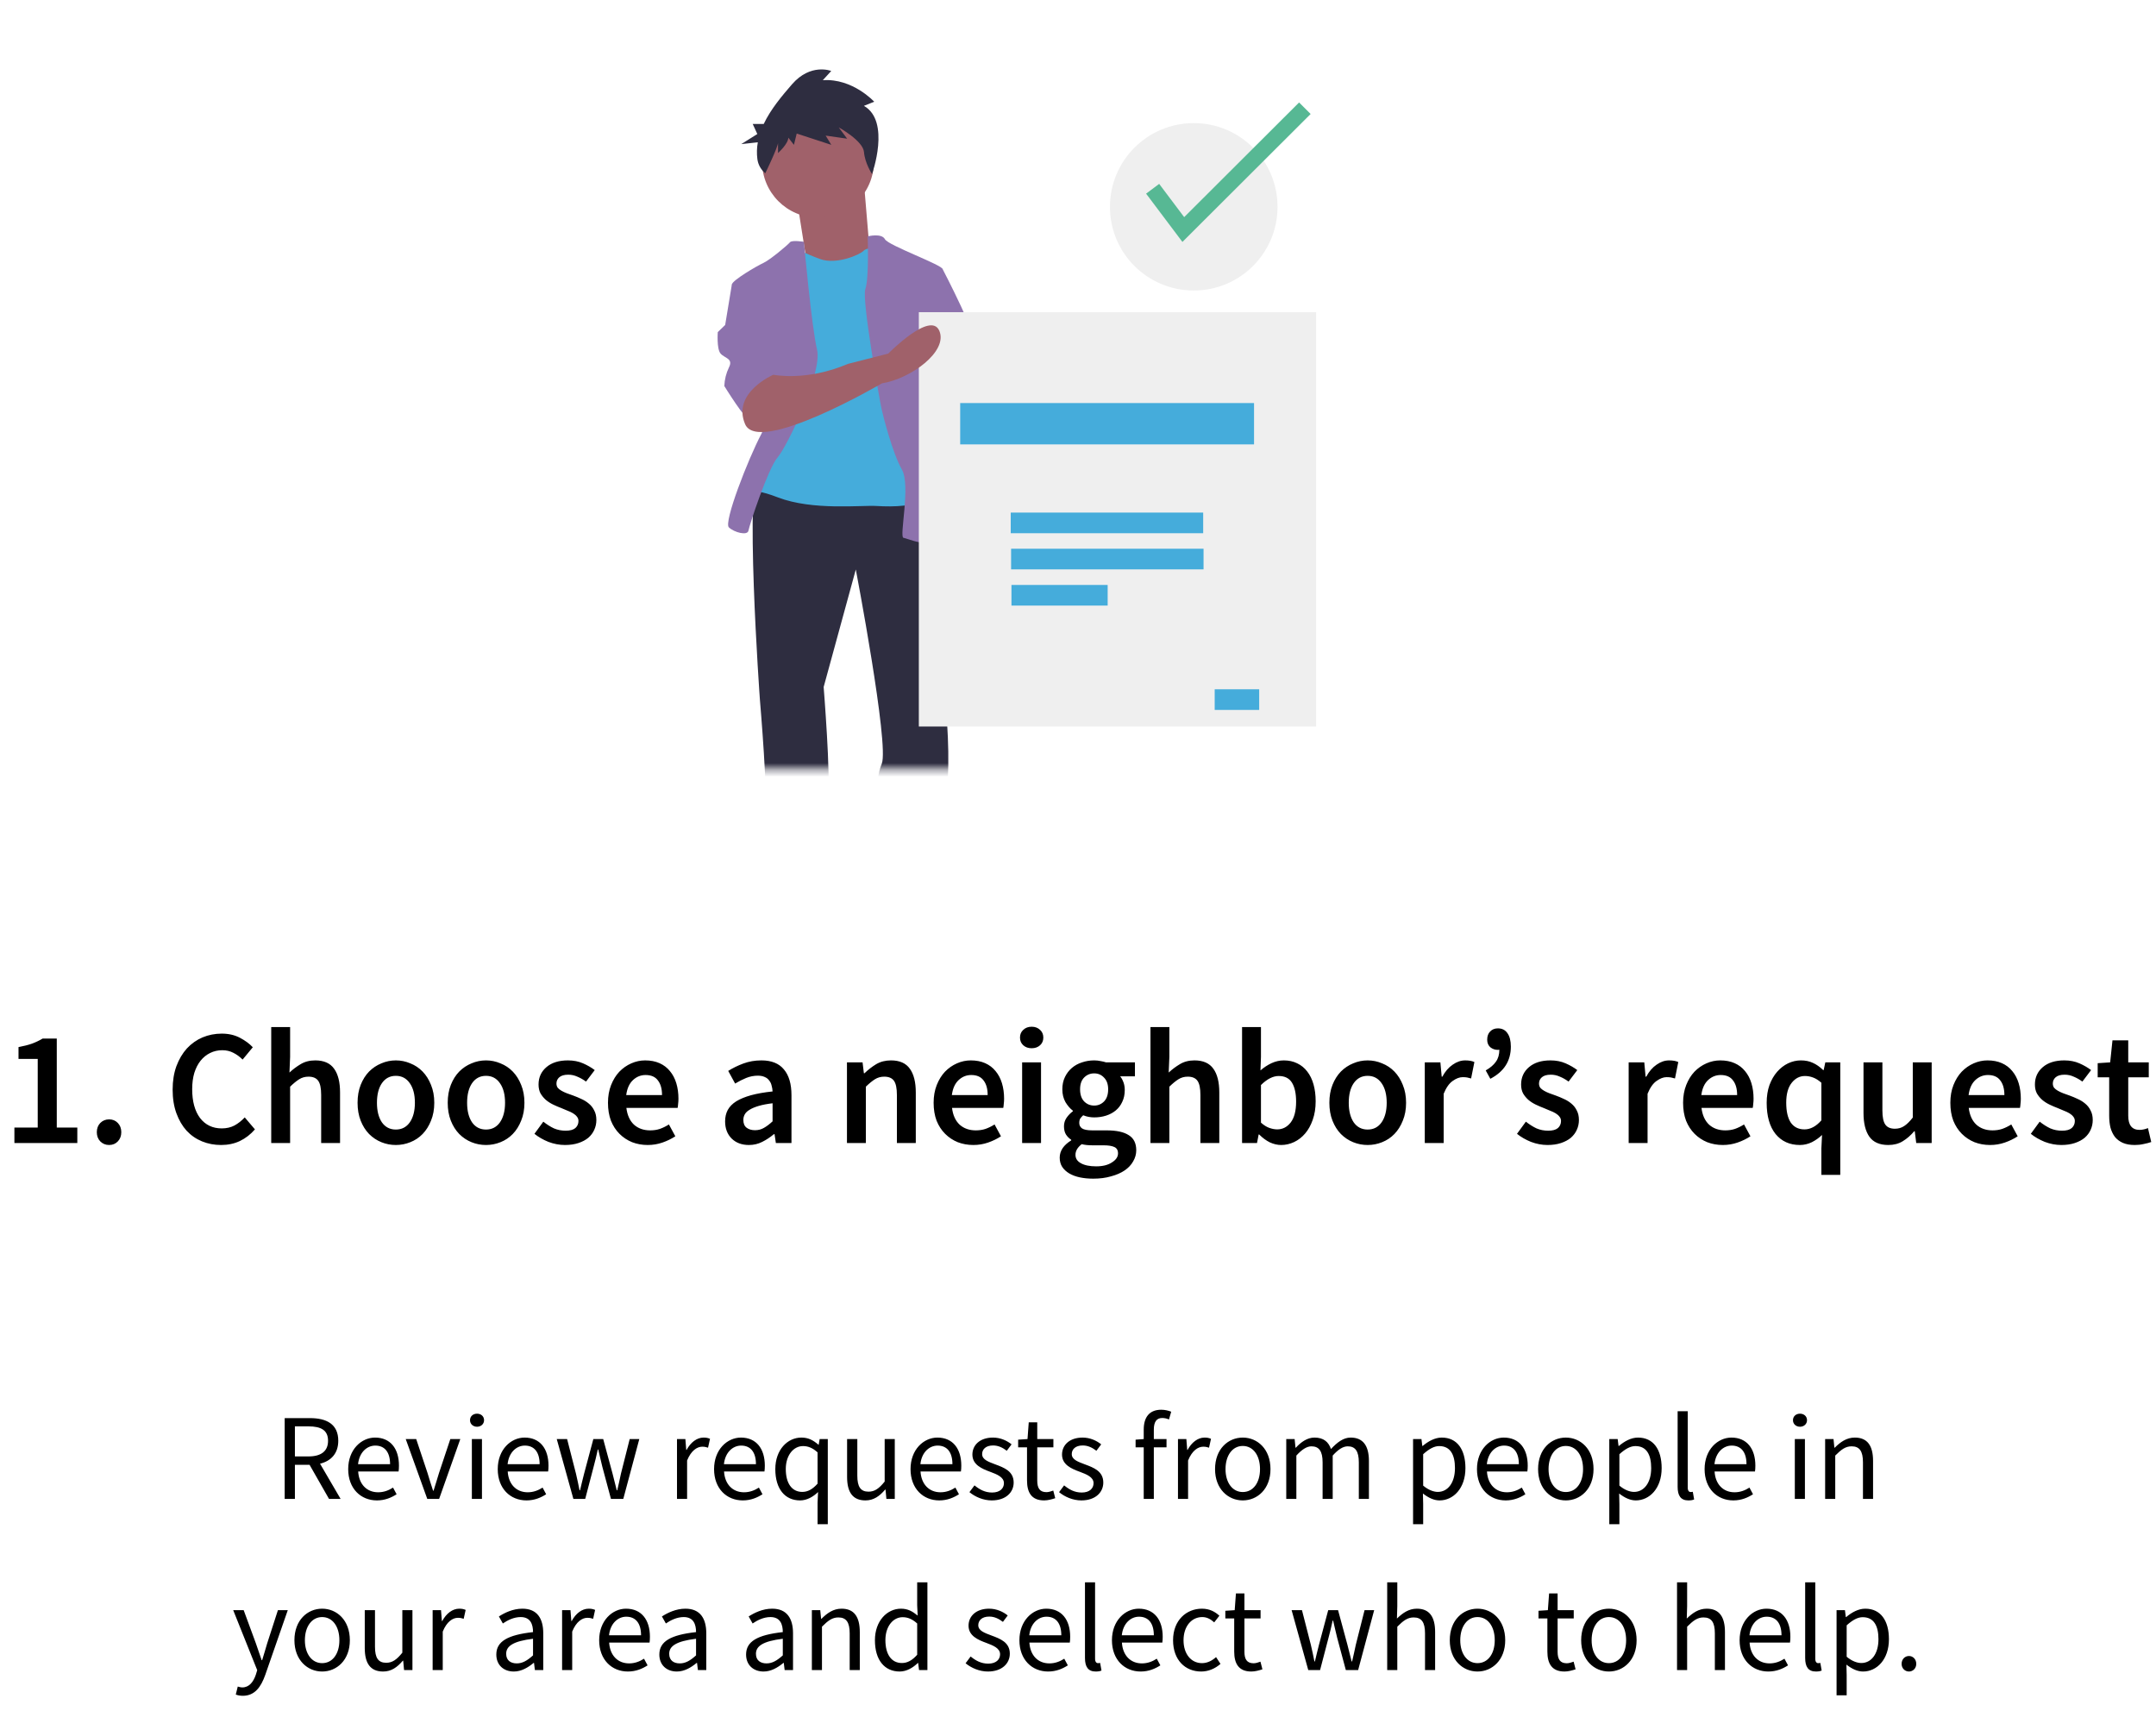 <svg width="100%" height="250" viewBox="0 0 315 250" fill="none" xmlns="http://www.w3.org/2000/svg">
<mask id="mask0" mask-type="alpha" maskUnits="userSpaceOnUse" x="97" y="3" width="121" height="110">
<rect x="97.203" y="3.211" width="120.635" height="109.158" fill="#C4C4C4"/>
</mask>
<g mask="url(#mask0)">
<path d="M135.988 38.997L137.739 39.35C137.739 39.35 143.302 50.01 142.312 50.424C141.312 50.847 141.87 52.611 141.87 52.611L143.011 55.952C143.011 55.952 144.833 58.183 144.099 58.447C143.364 58.712 142.161 60.123 142.161 60.123C142.161 60.123 137.907 58.641 136.111 60.758L133.944 56.922L135.988 38.997Z" fill="#8D72AD"/>
<path d="M115.29 68.093C115.29 68.093 113.371 66.109 111.009 67.723C108.647 69.337 111.027 102.259 111.027 102.259C111.027 102.259 112.345 117.653 111.672 118.068C110.991 118.482 113.291 119.152 114.052 119.373C114.821 119.593 111.204 120.078 112.734 120.519C114.264 120.968 117.413 122.494 119.898 121.841C122.384 121.189 120.473 117.874 120.942 115.863C121.411 113.853 120.34 100.372 120.34 100.372L125.037 83.206C125.037 83.206 129.929 108.828 128.832 111.57C127.726 114.312 128.39 116.489 129.557 116.983C130.725 117.477 128.646 118.403 129.177 119.628C129.707 120.854 132.556 120.148 136.492 119.302C140.428 118.456 137.527 96.784 137.527 96.784C137.527 96.784 137.075 85.163 137.243 80.931C137.412 76.69 135.625 68.816 135.625 68.816L115.29 68.093Z" fill="#2E2D40"/>
<path d="M156.234 50.362C156.234 50.362 168.776 50.962 169.537 55.344C170.289 59.726 154.872 55.794 154.872 55.794L156.234 50.362Z" fill="#9C5F67"/>
<path d="M116.484 29.528L117.846 38.133L127.222 38.583L126.16 25.904L116.484 29.528Z" fill="#A0616A"/>
<path d="M119.509 31.794C124.02 31.794 127.673 28.144 127.673 23.638C127.673 19.133 124.02 15.483 119.509 15.483C114.998 15.483 111.345 19.133 111.345 23.638C111.345 28.144 114.998 31.794 119.509 31.794Z" fill="#A0616A"/>
<path opacity="0.1" d="M145.425 47.717L143.028 56.358L147.088 48.008L145.425 47.717Z" fill="#040000"/>
<path d="M126.222 15.465L127.726 14.865C127.726 14.865 124.586 11.418 120.217 11.718L121.446 10.369C121.446 10.369 118.448 9.17 115.714 12.317C114.282 13.975 112.619 15.923 111.584 18.11H109.974L110.646 19.582L108.302 21.055L110.717 20.79C110.575 21.602 110.549 22.422 110.655 23.241C110.761 24.053 111.177 24.802 111.814 25.313C111.814 25.313 113.671 21.469 113.671 20.861V22.36C113.671 22.36 115.175 21.011 115.175 20.111L115.997 21.161L116.404 19.512L121.455 21.161L120.632 19.812L123.772 20.261L122.543 18.613C122.543 18.613 126.09 20.561 126.231 22.21C126.364 23.859 127.408 25.428 127.408 25.428C127.408 25.428 130.176 17.713 126.222 15.465Z" fill="#2E2D40"/>
<path d="M174.411 42.445C181.177 42.445 186.652 36.969 186.652 30.216C186.652 23.462 181.168 17.986 174.411 17.986C167.653 17.986 162.169 23.462 162.169 30.216C162.16 36.969 167.644 42.445 174.411 42.445Z" fill="#EFEFEF"/>
<path d="M172.756 35.347L167.449 28.294L169.36 26.865L173.013 31.723L189.801 14.971L191.49 16.655L172.756 35.347Z" fill="#57B894"/>
<path d="M128.734 36.167C128.734 36.167 126.718 36.061 126.169 36.643C125.621 37.225 122.215 38.697 119.863 37.86C117.51 37.022 116.086 36.114 115.608 36.255C115.131 36.405 113.485 40.867 113.485 40.867L114.741 48.282L111.106 67.52L109.576 72.678C109.576 72.678 108.55 70.703 113.645 72.669C118.748 74.635 125.895 73.78 128.133 73.93C130.371 74.071 134.218 74.027 134.661 72.749C135.103 71.47 135.014 66.497 135.014 66.497L133.926 51.218L133.033 42.956L128.734 36.167Z" fill="#45ACDB"/>
<path d="M126.771 34.536C126.771 34.536 128.805 34.016 129.292 34.95C129.787 35.876 137.845 38.759 137.73 39.35C137.615 39.941 136.067 56.411 135.351 57.716C134.625 59.021 135.616 60.872 135.616 60.872L135.926 67.15C135.926 67.15 137.765 79.326 135.934 79.37C134.104 79.414 132.653 78.709 131.998 78.577C131.344 78.444 133.104 70.932 131.76 68.587C130.415 66.242 129.026 60.784 128.788 59.7C128.549 58.615 125.886 43.785 126.426 42.242C126.992 40.69 126.771 34.536 126.771 34.536Z" fill="#8D72AD"/>
<path d="M117.457 35.33C117.457 35.33 115.697 35.038 115.414 35.4C115.131 35.761 112.504 37.975 111.522 38.424C110.54 38.874 107.037 40.937 106.94 41.537C106.843 42.127 112.504 47.532 112.504 47.532C112.504 47.532 113.211 59.647 111.239 63.394C109.266 67.132 105.711 76.311 106.489 77.051C107.267 77.792 109.222 78.312 109.355 77.519C109.487 76.725 112.221 68.428 113.609 66.832C115.007 65.228 120.172 54.489 119.376 51.103C118.571 47.717 117.457 35.33 117.457 35.33Z" fill="#8D72AD"/>
<path d="M109.488 41.14L106.931 41.537L105.95 47.479L104.87 48.52C104.87 48.52 104.694 50.935 105.26 51.632C105.826 52.337 107.179 52.355 106.507 53.669C106.091 54.533 105.861 55.459 105.826 56.402C105.826 56.402 109.036 61.604 109.355 61.048C109.673 60.493 113.972 53.669 114.405 53.748C114.848 53.819 111.902 41.537 111.902 41.537L109.488 41.14Z" fill="#8D72AD"/>
<path d="M192.286 45.61H134.245V106.147H192.295V45.61H192.286Z" fill="#EFEFEF"/>
<path d="M183.22 58.888H140.286V64.928H183.22V58.888Z" fill="#45ACDB"/>
<path d="M175.782 74.891H147.672V77.906H175.79V74.891H175.782Z" fill="#45ACDB"/>
<path d="M175.843 80.172H147.725V83.188H175.843V80.172Z" fill="#45ACDB"/>
<path d="M161.833 85.463H147.778V88.478H161.833V85.463Z" fill="#45ACDB"/>
<path d="M183.972 100.707H177.471V103.723H183.972V100.707Z" fill="#45ACDB"/>
<path d="M128.841 56.014C128.841 56.014 110.814 66.568 108.86 61.965C106.905 57.363 112.99 54.753 112.99 54.753C112.99 54.753 117.793 55.767 123.879 53.166L129.778 51.658C129.778 51.658 135.988 45.337 137.244 48.343C138.517 51.35 133.095 55.326 128.841 56.014Z" fill="#A0616A"/>
</g>
<path d="M2.104 167V164.744H5.512V154.712H2.704V152.984C3.472 152.84 4.128 152.672 4.672 152.48C5.232 152.272 5.752 152.024 6.232 151.736H8.296V164.744H11.296V167H2.104ZM15.945 167.288C15.433 167.288 15.001 167.112 14.649 166.76C14.313 166.408 14.145 165.96 14.145 165.416C14.145 164.872 14.313 164.424 14.649 164.072C15.001 163.72 15.433 163.544 15.945 163.544C16.457 163.544 16.881 163.72 17.217 164.072C17.553 164.424 17.721 164.872 17.721 165.416C17.721 165.96 17.553 166.408 17.217 166.76C16.881 167.112 16.457 167.288 15.945 167.288ZM32.303 167.288C31.311 167.288 30.383 167.112 29.519 166.76C28.655 166.408 27.903 165.888 27.263 165.2C26.639 164.512 26.143 163.664 25.775 162.656C25.407 161.648 25.223 160.496 25.223 159.2C25.223 157.92 25.407 156.776 25.775 155.768C26.159 154.744 26.671 153.88 27.311 153.176C27.967 152.472 28.727 151.936 29.591 151.568C30.471 151.2 31.407 151.016 32.399 151.016C33.391 151.016 34.271 151.216 35.039 151.616C35.807 152.016 36.439 152.48 36.935 153.008L35.447 154.808C35.031 154.392 34.583 154.064 34.103 153.824C33.623 153.568 33.079 153.44 32.471 153.44C31.831 153.44 31.239 153.576 30.695 153.848C30.167 154.104 29.703 154.48 29.303 154.976C28.919 155.456 28.615 156.048 28.391 156.752C28.183 157.456 28.079 158.248 28.079 159.128C28.079 160.92 28.463 162.328 29.231 163.352C30.015 164.36 31.071 164.864 32.399 164.864C33.103 164.864 33.727 164.72 34.271 164.432C34.815 164.128 35.311 163.736 35.759 163.256L37.247 165.008C36.607 165.744 35.871 166.312 35.039 166.712C34.223 167.096 33.311 167.288 32.303 167.288ZM39.627 167V150.056H42.387V154.424L42.291 156.704C42.787 156.24 43.331 155.832 43.923 155.48C44.531 155.112 45.243 154.928 46.059 154.928C47.323 154.928 48.243 155.336 48.819 156.152C49.395 156.952 49.683 158.104 49.683 159.608V167H46.923V159.968C46.923 158.992 46.779 158.304 46.491 157.904C46.203 157.504 45.731 157.304 45.075 157.304C44.563 157.304 44.107 157.432 43.707 157.688C43.323 157.928 42.883 158.288 42.387 158.768V167H39.627ZM57.834 167.288C57.098 167.288 56.394 167.152 55.722 166.88C55.05 166.608 54.45 166.208 53.922 165.68C53.41 165.152 53.002 164.504 52.698 163.736C52.394 162.968 52.242 162.096 52.242 161.12C52.242 160.144 52.394 159.272 52.698 158.504C53.002 157.736 53.41 157.088 53.922 156.56C54.45 156.032 55.05 155.632 55.722 155.36C56.394 155.072 57.098 154.928 57.834 154.928C58.57 154.928 59.274 155.072 59.946 155.36C60.634 155.632 61.234 156.032 61.746 156.56C62.258 157.088 62.666 157.736 62.97 158.504C63.29 159.272 63.45 160.144 63.45 161.12C63.45 162.096 63.29 162.968 62.97 163.736C62.666 164.504 62.258 165.152 61.746 165.68C61.234 166.208 60.634 166.608 59.946 166.88C59.274 167.152 58.57 167.288 57.834 167.288ZM57.834 165.032C58.698 165.032 59.378 164.68 59.874 163.976C60.37 163.256 60.618 162.304 60.618 161.12C60.618 159.92 60.37 158.968 59.874 158.264C59.378 157.544 58.698 157.184 57.834 157.184C56.97 157.184 56.29 157.544 55.794 158.264C55.314 158.968 55.074 159.92 55.074 161.12C55.074 162.304 55.314 163.256 55.794 163.976C56.29 164.68 56.97 165.032 57.834 165.032ZM71.006 167.288C70.27 167.288 69.566 167.152 68.894 166.88C68.222 166.608 67.622 166.208 67.094 165.68C66.582 165.152 66.174 164.504 65.87 163.736C65.566 162.968 65.414 162.096 65.414 161.12C65.414 160.144 65.566 159.272 65.87 158.504C66.174 157.736 66.582 157.088 67.094 156.56C67.622 156.032 68.222 155.632 68.894 155.36C69.566 155.072 70.27 154.928 71.006 154.928C71.742 154.928 72.446 155.072 73.118 155.36C73.806 155.632 74.406 156.032 74.918 156.56C75.43 157.088 75.838 157.736 76.142 158.504C76.462 159.272 76.622 160.144 76.622 161.12C76.622 162.096 76.462 162.968 76.142 163.736C75.838 164.504 75.43 165.152 74.918 165.68C74.406 166.208 73.806 166.608 73.118 166.88C72.446 167.152 71.742 167.288 71.006 167.288ZM71.006 165.032C71.87 165.032 72.55 164.68 73.046 163.976C73.542 163.256 73.79 162.304 73.79 161.12C73.79 159.92 73.542 158.968 73.046 158.264C72.55 157.544 71.87 157.184 71.006 157.184C70.142 157.184 69.462 157.544 68.966 158.264C68.486 158.968 68.246 159.92 68.246 161.12C68.246 162.304 68.486 163.256 68.966 163.976C69.462 164.68 70.142 165.032 71.006 165.032ZM82.548 167.288C81.732 167.288 80.924 167.136 80.124 166.832C79.34 166.512 78.66 166.12 78.084 165.656L79.38 163.88C79.908 164.296 80.428 164.624 80.94 164.864C81.468 165.088 82.036 165.2 82.644 165.2C83.284 165.2 83.756 165.072 84.06 164.816C84.364 164.544 84.516 164.2 84.516 163.784C84.516 163.544 84.444 163.336 84.3 163.16C84.156 162.968 83.964 162.8 83.724 162.656C83.484 162.512 83.212 162.384 82.908 162.272C82.604 162.144 82.3 162.016 81.996 161.888C81.612 161.744 81.22 161.576 80.82 161.384C80.42 161.192 80.06 160.96 79.74 160.688C79.436 160.416 79.18 160.104 78.972 159.752C78.78 159.384 78.684 158.952 78.684 158.456C78.684 157.416 79.068 156.568 79.836 155.912C80.604 155.256 81.652 154.928 82.98 154.928C83.796 154.928 84.532 155.072 85.188 155.36C85.844 155.648 86.412 155.976 86.892 156.344L85.62 158.024C85.204 157.72 84.78 157.48 84.348 157.304C83.932 157.112 83.492 157.016 83.028 157.016C82.436 157.016 81.996 157.144 81.708 157.4C81.436 157.64 81.3 157.944 81.3 158.312C81.3 158.552 81.364 158.76 81.492 158.936C81.636 159.096 81.82 159.24 82.044 159.368C82.268 159.496 82.524 159.616 82.812 159.728C83.116 159.84 83.428 159.952 83.748 160.064C84.148 160.208 84.548 160.376 84.948 160.568C85.348 160.744 85.708 160.968 86.028 161.24C86.364 161.512 86.628 161.848 86.82 162.248C87.028 162.632 87.132 163.096 87.132 163.64C87.132 164.152 87.028 164.632 86.82 165.08C86.628 165.512 86.34 165.896 85.956 166.232C85.572 166.552 85.092 166.808 84.516 167C83.94 167.192 83.284 167.288 82.548 167.288ZM94.636 167.288C93.82 167.288 93.06 167.152 92.356 166.88C91.652 166.592 91.036 166.184 90.508 165.656C89.98 165.128 89.564 164.488 89.26 163.736C88.972 162.968 88.828 162.096 88.828 161.12C88.828 160.16 88.98 159.296 89.284 158.528C89.588 157.76 89.988 157.112 90.484 156.584C90.996 156.056 91.58 155.648 92.236 155.36C92.892 155.072 93.564 154.928 94.252 154.928C95.052 154.928 95.756 155.064 96.364 155.336C96.972 155.608 97.476 155.992 97.876 156.488C98.292 156.984 98.604 157.576 98.812 158.264C99.02 158.952 99.124 159.704 99.124 160.52C99.124 160.792 99.108 161.048 99.076 161.288C99.06 161.528 99.036 161.72 99.004 161.864H91.516C91.644 162.92 92.012 163.736 92.62 164.312C93.244 164.872 94.036 165.152 94.996 165.152C95.508 165.152 95.98 165.08 96.412 164.936C96.86 164.776 97.3 164.56 97.732 164.288L98.668 166.016C98.108 166.384 97.484 166.688 96.796 166.928C96.108 167.168 95.388 167.288 94.636 167.288ZM91.492 159.992H96.724C96.724 159.08 96.524 158.368 96.124 157.856C95.74 157.328 95.14 157.064 94.324 157.064C93.62 157.064 93.004 157.312 92.476 157.808C91.948 158.304 91.62 159.032 91.492 159.992ZM109.421 167.288C108.381 167.288 107.541 166.976 106.901 166.352C106.261 165.712 105.941 164.872 105.941 163.832C105.941 163.208 106.069 162.656 106.325 162.176C106.597 161.68 107.013 161.256 107.573 160.904C108.149 160.552 108.869 160.256 109.733 160.016C110.613 159.776 111.661 159.592 112.877 159.464C112.861 159.16 112.813 158.872 112.733 158.6C112.669 158.312 112.549 158.064 112.373 157.856C112.213 157.632 111.997 157.464 111.725 157.352C111.453 157.224 111.117 157.16 110.717 157.16C110.141 157.16 109.573 157.272 109.013 157.496C108.469 157.72 107.933 157.992 107.405 158.312L106.396 156.464C107.053 156.048 107.789 155.688 108.605 155.384C109.421 155.08 110.301 154.928 111.245 154.928C112.717 154.928 113.813 155.368 114.533 156.248C115.269 157.112 115.637 158.368 115.637 160.016V167H113.357L113.165 165.704H113.069C112.541 166.152 111.973 166.528 111.365 166.832C110.773 167.136 110.125 167.288 109.421 167.288ZM110.309 165.128C110.789 165.128 111.221 165.016 111.605 164.792C112.005 164.568 112.429 164.248 112.877 163.832V161.192C112.077 161.288 111.405 161.416 110.861 161.576C110.317 161.736 109.877 161.92 109.541 162.128C109.205 162.32 108.965 162.544 108.821 162.8C108.677 163.056 108.605 163.328 108.605 163.616C108.605 164.144 108.765 164.528 109.085 164.768C109.405 165.008 109.813 165.128 110.309 165.128ZM123.744 167V155.216H126.024L126.216 156.8H126.312C126.84 156.288 127.408 155.848 128.016 155.48C128.64 155.112 129.36 154.928 130.176 154.928C131.44 154.928 132.36 155.336 132.936 156.152C133.512 156.952 133.8 158.104 133.8 159.608V167H131.04V159.968C131.04 158.992 130.896 158.304 130.608 157.904C130.32 157.504 129.848 157.304 129.192 157.304C128.68 157.304 128.224 157.432 127.824 157.688C127.44 157.928 127 158.288 126.504 158.768V167H123.744ZM142.214 167.288C141.398 167.288 140.638 167.152 139.934 166.88C139.23 166.592 138.614 166.184 138.086 165.656C137.558 165.128 137.142 164.488 136.838 163.736C136.55 162.968 136.406 162.096 136.406 161.12C136.406 160.16 136.558 159.296 136.862 158.528C137.166 157.76 137.566 157.112 138.062 156.584C138.574 156.056 139.158 155.648 139.814 155.36C140.47 155.072 141.142 154.928 141.83 154.928C142.63 154.928 143.334 155.064 143.942 155.336C144.55 155.608 145.054 155.992 145.454 156.488C145.87 156.984 146.182 157.576 146.39 158.264C146.598 158.952 146.702 159.704 146.702 160.52C146.702 160.792 146.686 161.048 146.654 161.288C146.638 161.528 146.614 161.72 146.582 161.864H139.094C139.222 162.92 139.59 163.736 140.198 164.312C140.822 164.872 141.614 165.152 142.574 165.152C143.086 165.152 143.558 165.08 143.99 164.936C144.438 164.776 144.878 164.56 145.31 164.288L146.246 166.016C145.686 166.384 145.062 166.688 144.374 166.928C143.686 167.168 142.966 167.288 142.214 167.288ZM139.07 159.992H144.302C144.302 159.08 144.102 158.368 143.702 157.856C143.318 157.328 142.718 157.064 141.902 157.064C141.198 157.064 140.582 157.312 140.054 157.808C139.526 158.304 139.198 159.032 139.07 159.992ZM149.338 167V155.216H152.098V167H149.338ZM150.73 153.152C150.234 153.152 149.826 153.008 149.506 152.72C149.186 152.432 149.026 152.056 149.026 151.592C149.026 151.128 149.186 150.752 149.506 150.464C149.826 150.16 150.234 150.008 150.73 150.008C151.226 150.008 151.634 150.16 151.954 150.464C152.274 150.752 152.434 151.128 152.434 151.592C152.434 152.056 152.274 152.432 151.954 152.72C151.634 153.008 151.226 153.152 150.73 153.152ZM159.723 172.208C159.019 172.208 158.363 172.144 157.755 172.016C157.163 171.888 156.651 171.696 156.219 171.44C155.787 171.184 155.443 170.864 155.187 170.48C154.947 170.096 154.827 169.648 154.827 169.136C154.827 168.64 154.971 168.176 155.259 167.744C155.547 167.328 155.963 166.952 156.507 166.616V166.52C156.203 166.328 155.947 166.072 155.739 165.752C155.547 165.432 155.451 165.032 155.451 164.552C155.451 164.088 155.579 163.672 155.835 163.304C156.107 162.92 156.411 162.608 156.747 162.368V162.272C156.347 161.968 155.987 161.552 155.667 161.024C155.363 160.48 155.211 159.856 155.211 159.152C155.211 158.48 155.339 157.88 155.595 157.352C155.851 156.824 156.187 156.384 156.603 156.032C157.035 155.664 157.531 155.392 158.091 155.216C158.651 155.024 159.243 154.928 159.867 154.928C160.187 154.928 160.491 154.96 160.779 155.024C161.083 155.072 161.355 155.136 161.595 155.216H165.819V157.256H163.659C163.851 157.48 164.011 157.768 164.139 158.12C164.267 158.456 164.331 158.832 164.331 159.248C164.331 159.904 164.211 160.48 163.971 160.976C163.747 161.472 163.435 161.888 163.035 162.224C162.635 162.56 162.163 162.816 161.619 162.992C161.075 163.168 160.491 163.256 159.867 163.256C159.611 163.256 159.347 163.232 159.075 163.184C158.803 163.136 158.531 163.056 158.259 162.944C158.083 163.104 157.939 163.264 157.827 163.424C157.731 163.584 157.683 163.8 157.683 164.072C157.683 164.408 157.819 164.672 158.091 164.864C158.379 165.056 158.883 165.152 159.603 165.152H161.691C163.115 165.152 164.187 165.384 164.907 165.848C165.643 166.296 166.011 167.032 166.011 168.056C166.011 168.632 165.859 169.176 165.555 169.688C165.267 170.2 164.851 170.64 164.307 171.008C163.763 171.376 163.099 171.664 162.315 171.872C161.547 172.096 160.683 172.208 159.723 172.208ZM159.867 161.528C160.427 161.528 160.907 161.328 161.307 160.928C161.707 160.512 161.907 159.92 161.907 159.152C161.907 158.416 161.707 157.848 161.307 157.448C160.923 157.032 160.443 156.824 159.867 156.824C159.291 156.824 158.803 157.024 158.403 157.424C158.003 157.824 157.803 158.4 157.803 159.152C157.803 159.92 158.003 160.512 158.403 160.928C158.803 161.328 159.291 161.528 159.867 161.528ZM160.155 170.408C161.115 170.408 161.883 170.216 162.459 169.832C163.051 169.464 163.347 169.024 163.347 168.512C163.347 168.048 163.163 167.736 162.795 167.576C162.443 167.416 161.931 167.336 161.259 167.336H159.651C159.011 167.336 158.475 167.28 158.043 167.168C157.435 167.632 157.131 168.152 157.131 168.728C157.131 169.256 157.395 169.664 157.923 169.952C158.467 170.256 159.211 170.408 160.155 170.408ZM168.088 167V150.056H170.848V154.424L170.752 156.704C171.248 156.24 171.792 155.832 172.384 155.48C172.992 155.112 173.704 154.928 174.52 154.928C175.784 154.928 176.704 155.336 177.28 156.152C177.856 156.952 178.144 158.104 178.144 159.608V167H175.384V159.968C175.384 158.992 175.24 158.304 174.952 157.904C174.664 157.504 174.192 157.304 173.536 157.304C173.024 157.304 172.568 157.432 172.168 157.688C171.784 157.928 171.344 158.288 170.848 158.768V167H168.088ZM187.183 167.288C186.639 167.288 186.087 167.16 185.527 166.904C184.983 166.632 184.463 166.248 183.967 165.752H183.895L183.655 167H181.471V150.056H184.231V154.424L184.159 156.392C184.655 155.96 185.191 155.608 185.767 155.336C186.359 155.064 186.959 154.928 187.567 154.928C188.303 154.928 188.959 155.072 189.535 155.36C190.111 155.632 190.599 156.032 190.999 156.56C191.399 157.072 191.703 157.696 191.911 158.432C192.119 159.168 192.223 159.992 192.223 160.904C192.223 161.912 192.079 162.816 191.791 163.616C191.519 164.4 191.151 165.064 190.687 165.608C190.223 166.152 189.687 166.568 189.079 166.856C188.471 167.144 187.839 167.288 187.183 167.288ZM186.607 165.008C187.391 165.008 188.047 164.672 188.575 164C189.103 163.312 189.367 162.296 189.367 160.952C189.367 159.768 189.167 158.848 188.767 158.192C188.367 157.536 187.719 157.208 186.823 157.208C185.991 157.208 185.127 157.648 184.231 158.528V164.024C184.647 164.392 185.055 164.648 185.455 164.792C185.871 164.936 186.255 165.008 186.607 165.008ZM199.818 167.288C199.082 167.288 198.378 167.152 197.706 166.88C197.034 166.608 196.434 166.208 195.906 165.68C195.394 165.152 194.986 164.504 194.682 163.736C194.378 162.968 194.226 162.096 194.226 161.12C194.226 160.144 194.378 159.272 194.682 158.504C194.986 157.736 195.394 157.088 195.906 156.56C196.434 156.032 197.034 155.632 197.706 155.36C198.378 155.072 199.082 154.928 199.818 154.928C200.554 154.928 201.258 155.072 201.93 155.36C202.618 155.632 203.218 156.032 203.73 156.56C204.242 157.088 204.65 157.736 204.954 158.504C205.274 159.272 205.434 160.144 205.434 161.12C205.434 162.096 205.274 162.968 204.954 163.736C204.65 164.504 204.242 165.152 203.73 165.68C203.218 166.208 202.618 166.608 201.93 166.88C201.258 167.152 200.554 167.288 199.818 167.288ZM199.818 165.032C200.682 165.032 201.362 164.68 201.858 163.976C202.354 163.256 202.602 162.304 202.602 161.12C202.602 159.92 202.354 158.968 201.858 158.264C201.362 157.544 200.682 157.184 199.818 157.184C198.954 157.184 198.274 157.544 197.778 158.264C197.298 158.968 197.058 159.92 197.058 161.12C197.058 162.304 197.298 163.256 197.778 163.976C198.274 164.68 198.954 165.032 199.818 165.032ZM208.166 167V155.216H210.446L210.638 157.304H210.734C211.15 156.536 211.654 155.952 212.246 155.552C212.838 155.136 213.446 154.928 214.07 154.928C214.63 154.928 215.078 155.008 215.414 155.168L214.934 157.568C214.726 157.504 214.534 157.456 214.358 157.424C214.182 157.392 213.966 157.376 213.71 157.376C213.246 157.376 212.758 157.56 212.246 157.928C211.734 158.28 211.294 158.904 210.926 159.8V167H208.166ZM217.741 157.616L217.069 156.392C217.741 156.008 218.237 155.584 218.557 155.12C218.893 154.656 219.061 154.072 219.061 153.368C219.013 153.384 218.941 153.392 218.845 153.392C218.429 153.392 218.061 153.264 217.741 153.008C217.437 152.736 217.285 152.368 217.285 151.904C217.285 151.392 217.429 150.992 217.717 150.704C218.005 150.4 218.381 150.248 218.845 150.248C219.453 150.248 219.917 150.48 220.237 150.944C220.573 151.408 220.741 152.064 220.741 152.912C220.741 155.008 219.741 156.576 217.741 157.616ZM226.103 167.288C225.287 167.288 224.479 167.136 223.679 166.832C222.895 166.512 222.215 166.12 221.639 165.656L222.935 163.88C223.463 164.296 223.983 164.624 224.495 164.864C225.023 165.088 225.591 165.2 226.199 165.2C226.839 165.2 227.311 165.072 227.615 164.816C227.919 164.544 228.071 164.2 228.071 163.784C228.071 163.544 227.999 163.336 227.855 163.16C227.711 162.968 227.519 162.8 227.279 162.656C227.039 162.512 226.767 162.384 226.463 162.272C226.159 162.144 225.855 162.016 225.551 161.888C225.167 161.744 224.775 161.576 224.375 161.384C223.975 161.192 223.615 160.96 223.295 160.688C222.991 160.416 222.735 160.104 222.527 159.752C222.335 159.384 222.239 158.952 222.239 158.456C222.239 157.416 222.623 156.568 223.391 155.912C224.159 155.256 225.207 154.928 226.535 154.928C227.351 154.928 228.087 155.072 228.743 155.36C229.399 155.648 229.967 155.976 230.447 156.344L229.175 158.024C228.759 157.72 228.335 157.48 227.903 157.304C227.487 157.112 227.047 157.016 226.583 157.016C225.991 157.016 225.551 157.144 225.263 157.4C224.991 157.64 224.855 157.944 224.855 158.312C224.855 158.552 224.919 158.76 225.047 158.936C225.191 159.096 225.375 159.24 225.599 159.368C225.823 159.496 226.079 159.616 226.367 159.728C226.671 159.84 226.983 159.952 227.303 160.064C227.703 160.208 228.103 160.376 228.503 160.568C228.903 160.744 229.263 160.968 229.583 161.24C229.919 161.512 230.183 161.848 230.375 162.248C230.583 162.632 230.687 163.096 230.687 163.64C230.687 164.152 230.583 164.632 230.375 165.08C230.183 165.512 229.895 165.896 229.511 166.232C229.127 166.552 228.647 166.808 228.071 167C227.495 167.192 226.839 167.288 226.103 167.288ZM237.955 167V155.216H240.235L240.427 157.304H240.523C240.939 156.536 241.443 155.952 242.035 155.552C242.627 155.136 243.235 154.928 243.859 154.928C244.419 154.928 244.867 155.008 245.203 155.168L244.723 157.568C244.515 157.504 244.323 157.456 244.147 157.424C243.971 157.392 243.755 157.376 243.499 157.376C243.035 157.376 242.547 157.56 242.035 157.928C241.523 158.28 241.083 158.904 240.715 159.8V167H237.955ZM251.714 167.288C250.898 167.288 250.138 167.152 249.434 166.88C248.73 166.592 248.114 166.184 247.586 165.656C247.058 165.128 246.642 164.488 246.338 163.736C246.05 162.968 245.906 162.096 245.906 161.12C245.906 160.16 246.058 159.296 246.362 158.528C246.666 157.76 247.066 157.112 247.562 156.584C248.074 156.056 248.658 155.648 249.314 155.36C249.97 155.072 250.642 154.928 251.33 154.928C252.13 154.928 252.834 155.064 253.442 155.336C254.05 155.608 254.554 155.992 254.954 156.488C255.37 156.984 255.682 157.576 255.89 158.264C256.098 158.952 256.202 159.704 256.202 160.52C256.202 160.792 256.186 161.048 256.154 161.288C256.138 161.528 256.114 161.72 256.082 161.864H248.594C248.722 162.92 249.09 163.736 249.698 164.312C250.322 164.872 251.114 165.152 252.074 165.152C252.586 165.152 253.058 165.08 253.49 164.936C253.938 164.776 254.378 164.56 254.81 164.288L255.746 166.016C255.186 166.384 254.562 166.688 253.874 166.928C253.186 167.168 252.466 167.288 251.714 167.288ZM248.57 159.992H253.802C253.802 159.08 253.602 158.368 253.202 157.856C252.818 157.328 252.218 157.064 251.402 157.064C250.698 157.064 250.082 157.312 249.554 157.808C249.026 158.304 248.698 159.032 248.57 159.992ZM266.11 171.656V167.792L266.206 165.824C265.774 166.24 265.278 166.592 264.718 166.88C264.158 167.152 263.574 167.288 262.966 167.288C261.478 167.288 260.294 166.752 259.414 165.68C258.55 164.592 258.118 163.072 258.118 161.12C258.118 160.16 258.254 159.296 258.526 158.528C258.814 157.76 259.19 157.112 259.654 156.584C260.118 156.056 260.646 155.648 261.238 155.36C261.846 155.072 262.47 154.928 263.11 154.928C263.782 154.928 264.366 155.048 264.862 155.288C265.374 155.512 265.878 155.864 266.374 156.344H266.446L266.686 155.216H268.87V171.656H266.11ZM263.638 165.008C264.518 165.008 265.342 164.568 266.11 163.688V158.192C265.694 157.824 265.286 157.568 264.886 157.424C264.502 157.28 264.11 157.208 263.71 157.208C262.942 157.208 262.294 157.544 261.766 158.216C261.238 158.888 260.974 159.848 260.974 161.096C260.974 162.376 261.198 163.352 261.646 164.024C262.11 164.68 262.774 165.008 263.638 165.008ZM275.889 167.288C274.625 167.288 273.705 166.888 273.129 166.088C272.553 165.272 272.265 164.112 272.265 162.608V155.216H275.025V162.248C275.025 163.224 275.169 163.912 275.457 164.312C275.745 164.712 276.209 164.912 276.849 164.912C277.361 164.912 277.809 164.784 278.193 164.528C278.593 164.272 279.017 163.856 279.465 163.28V155.216H282.225V167H279.969L279.753 165.272H279.681C279.169 165.88 278.609 166.368 278.001 166.736C277.409 167.104 276.705 167.288 275.889 167.288ZM290.761 167.288C289.945 167.288 289.185 167.152 288.481 166.88C287.777 166.592 287.161 166.184 286.633 165.656C286.105 165.128 285.689 164.488 285.385 163.736C285.097 162.968 284.953 162.096 284.953 161.12C284.953 160.16 285.105 159.296 285.409 158.528C285.713 157.76 286.113 157.112 286.609 156.584C287.121 156.056 287.705 155.648 288.361 155.36C289.017 155.072 289.689 154.928 290.377 154.928C291.177 154.928 291.881 155.064 292.489 155.336C293.097 155.608 293.601 155.992 294.001 156.488C294.417 156.984 294.729 157.576 294.937 158.264C295.145 158.952 295.249 159.704 295.249 160.52C295.249 160.792 295.233 161.048 295.201 161.288C295.185 161.528 295.161 161.72 295.129 161.864H287.641C287.769 162.92 288.137 163.736 288.745 164.312C289.369 164.872 290.161 165.152 291.121 165.152C291.633 165.152 292.105 165.08 292.537 164.936C292.985 164.776 293.425 164.56 293.857 164.288L294.793 166.016C294.233 166.384 293.609 166.688 292.921 166.928C292.233 167.168 291.513 167.288 290.761 167.288ZM287.617 159.992H292.849C292.849 159.08 292.649 158.368 292.249 157.856C291.865 157.328 291.265 157.064 290.449 157.064C289.745 157.064 289.129 157.312 288.601 157.808C288.073 158.304 287.745 159.032 287.617 159.992ZM301.173 167.288C300.357 167.288 299.549 167.136 298.749 166.832C297.965 166.512 297.285 166.12 296.709 165.656L298.005 163.88C298.533 164.296 299.053 164.624 299.565 164.864C300.093 165.088 300.661 165.2 301.269 165.2C301.909 165.2 302.381 165.072 302.685 164.816C302.989 164.544 303.141 164.2 303.141 163.784C303.141 163.544 303.069 163.336 302.925 163.16C302.781 162.968 302.589 162.8 302.349 162.656C302.109 162.512 301.837 162.384 301.533 162.272C301.229 162.144 300.925 162.016 300.621 161.888C300.237 161.744 299.845 161.576 299.445 161.384C299.045 161.192 298.685 160.96 298.365 160.688C298.061 160.416 297.805 160.104 297.597 159.752C297.405 159.384 297.309 158.952 297.309 158.456C297.309 157.416 297.693 156.568 298.461 155.912C299.229 155.256 300.277 154.928 301.605 154.928C302.421 154.928 303.157 155.072 303.813 155.36C304.469 155.648 305.037 155.976 305.517 156.344L304.245 158.024C303.829 157.72 303.405 157.48 302.973 157.304C302.557 157.112 302.117 157.016 301.653 157.016C301.061 157.016 300.621 157.144 300.333 157.4C300.061 157.64 299.925 157.944 299.925 158.312C299.925 158.552 299.989 158.76 300.117 158.936C300.261 159.096 300.445 159.24 300.669 159.368C300.893 159.496 301.149 159.616 301.437 159.728C301.741 159.84 302.053 159.952 302.373 160.064C302.773 160.208 303.173 160.376 303.573 160.568C303.973 160.744 304.333 160.968 304.653 161.24C304.989 161.512 305.253 161.848 305.445 162.248C305.653 162.632 305.757 163.096 305.757 163.64C305.757 164.152 305.653 164.632 305.445 165.08C305.253 165.512 304.965 165.896 304.581 166.232C304.197 166.552 303.717 166.808 303.141 167C302.565 167.192 301.909 167.288 301.173 167.288ZM311.904 167.288C311.216 167.288 310.632 167.184 310.152 166.976C309.688 166.768 309.304 166.48 309 166.112C308.712 165.728 308.496 165.28 308.352 164.768C308.224 164.24 308.16 163.656 308.16 163.016V157.4H306.48V155.336L308.304 155.216L308.64 152H310.944V155.216H313.944V157.4H310.944V163.016C310.944 164.392 311.496 165.08 312.6 165.08C312.808 165.08 313.016 165.056 313.224 165.008C313.448 164.96 313.648 164.896 313.824 164.816L314.304 166.856C313.984 166.968 313.616 167.064 313.2 167.144C312.8 167.24 312.368 167.288 311.904 167.288Z" fill="black"/>
<path d="M41.593 219H43.087V214.014H45.229L48.073 219H49.765L46.759 213.852C48.379 213.456 49.423 212.34 49.423 210.504C49.423 208.056 47.695 207.192 45.283 207.192H41.593V219ZM43.087 212.79V208.398H45.067C46.903 208.398 47.929 208.956 47.929 210.504C47.929 212.034 46.903 212.79 45.067 212.79H43.087ZM55.067 219.216C56.255 219.216 57.191 218.802 57.947 218.316L57.425 217.344C56.777 217.758 56.075 218.028 55.247 218.028C53.573 218.028 52.439 216.84 52.331 214.986H58.235C58.271 214.77 58.289 214.446 58.289 214.14C58.289 211.638 57.029 210.036 54.797 210.036C52.799 210.036 50.873 211.782 50.873 214.644C50.873 217.506 52.727 219.216 55.067 219.216ZM52.313 213.924C52.493 212.196 53.609 211.206 54.833 211.206C56.201 211.206 56.993 212.16 56.993 213.924H52.313ZM62.428 219H64.156L67.252 210.252H65.794L64.138 215.22C63.886 216.084 63.599 216.966 63.346 217.794H63.275C63.005 216.966 62.717 216.084 62.465 215.22L60.809 210.252H59.279L62.428 219ZM68.941 219H70.417V210.252H68.941V219ZM69.697 208.452C70.273 208.452 70.723 208.056 70.723 207.498C70.723 206.922 70.273 206.544 69.697 206.544C69.121 206.544 68.671 206.922 68.671 207.498C68.671 208.056 69.121 208.452 69.697 208.452ZM76.916 219.216C78.105 219.216 79.04 218.802 79.796 218.316L79.275 217.344C78.626 217.758 77.924 218.028 77.097 218.028C75.422 218.028 74.288 216.84 74.18 214.986H80.085C80.121 214.77 80.138 214.446 80.138 214.14C80.138 211.638 78.879 210.036 76.647 210.036C74.648 210.036 72.722 211.782 72.722 214.644C72.722 217.506 74.576 219.216 76.916 219.216ZM74.162 213.924C74.343 212.196 75.459 211.206 76.683 211.206C78.05 211.206 78.843 212.16 78.843 213.924H74.162ZM83.774 219H85.502L86.726 214.32C86.96 213.492 87.14 212.664 87.338 211.782H87.41C87.626 212.664 87.788 213.474 88.004 214.302L89.264 219H91.064L93.404 210.252H92L90.722 215.31C90.542 216.138 90.38 216.93 90.182 217.74H90.11C89.912 216.93 89.714 216.138 89.498 215.31L88.13 210.252H86.69L85.34 215.31C85.124 216.12 84.944 216.93 84.746 217.74H84.674C84.512 216.93 84.35 216.138 84.152 215.31L82.856 210.252H81.344L83.774 219ZM98.912 219H100.388V213.384C100.982 211.908 101.864 211.368 102.602 211.368C102.962 211.368 103.16 211.422 103.448 211.512L103.736 210.216C103.448 210.09 103.178 210.036 102.8 210.036C101.81 210.036 100.91 210.738 100.316 211.836H100.262L100.136 210.252H98.912V219ZM108.522 219.216C109.71 219.216 110.646 218.802 111.402 218.316L110.88 217.344C110.232 217.758 109.53 218.028 108.702 218.028C107.028 218.028 105.894 216.84 105.786 214.986H111.69C111.726 214.77 111.744 214.446 111.744 214.14C111.744 211.638 110.484 210.036 108.252 210.036C106.254 210.036 104.328 211.782 104.328 214.644C104.328 217.506 106.182 219.216 108.522 219.216ZM105.768 213.924C105.948 212.196 107.064 211.206 108.288 211.206C109.656 211.206 110.448 212.16 110.448 213.924H105.768ZM119.45 222.69H120.944V210.252H119.756L119.612 211.08H119.576C118.784 210.396 118.082 210.036 117.074 210.036C115.076 210.036 113.276 211.8 113.276 214.644C113.276 217.56 114.698 219.216 116.894 219.216C117.902 219.216 118.82 218.676 119.522 217.992L119.45 219.576V222.69ZM117.218 217.974C115.688 217.974 114.806 216.714 114.806 214.626C114.806 212.628 115.922 211.278 117.326 211.278C118.046 211.278 118.712 211.53 119.45 212.196V216.768C118.73 217.578 118.028 217.974 117.218 217.974ZM126.446 219.216C127.652 219.216 128.516 218.586 129.326 217.632H129.38L129.506 219H130.73V210.252H129.254V216.462C128.426 217.488 127.796 217.938 126.896 217.938C125.744 217.938 125.258 217.236 125.258 215.598V210.252H123.764V215.796C123.764 218.028 124.592 219.216 126.446 219.216ZM137.227 219.216C138.415 219.216 139.351 218.802 140.107 218.316L139.585 217.344C138.937 217.758 138.235 218.028 137.407 218.028C135.733 218.028 134.599 216.84 134.491 214.986H140.395C140.431 214.77 140.449 214.446 140.449 214.14C140.449 211.638 139.189 210.036 136.957 210.036C134.959 210.036 133.033 211.782 133.033 214.644C133.033 217.506 134.887 219.216 137.227 219.216ZM134.473 213.924C134.653 212.196 135.769 211.206 136.993 211.206C138.361 211.206 139.153 212.16 139.153 213.924H134.473ZM144.897 219.216C146.967 219.216 148.101 218.028 148.101 216.606C148.101 214.95 146.697 214.428 145.437 213.96C144.447 213.582 143.493 213.276 143.493 212.448C143.493 211.782 143.997 211.188 145.095 211.188C145.869 211.188 146.499 211.512 147.093 211.962L147.795 211.026C147.129 210.486 146.175 210.036 145.077 210.036C143.187 210.036 142.071 211.116 142.071 212.52C142.071 213.996 143.439 214.59 144.681 215.04C145.635 215.4 146.679 215.796 146.679 216.696C146.679 217.452 146.103 218.064 144.951 218.064C143.907 218.064 143.133 217.632 142.377 217.02L141.639 218.01C142.467 218.694 143.655 219.216 144.897 219.216ZM152.554 219.216C153.094 219.216 153.688 219.054 154.174 218.892L153.886 217.776C153.598 217.884 153.202 218.01 152.896 218.01C151.888 218.01 151.546 217.398 151.546 216.318V211.458H153.904V210.252H151.546V207.804H150.304L150.124 210.252L148.756 210.342V211.458H150.052V216.3C150.052 218.028 150.682 219.216 152.554 219.216ZM157.992 219.216C160.062 219.216 161.196 218.028 161.196 216.606C161.196 214.95 159.792 214.428 158.532 213.96C157.542 213.582 156.588 213.276 156.588 212.448C156.588 211.782 157.092 211.188 158.19 211.188C158.964 211.188 159.594 211.512 160.188 211.962L160.89 211.026C160.224 210.486 159.27 210.036 158.172 210.036C156.282 210.036 155.166 211.116 155.166 212.52C155.166 213.996 156.534 214.59 157.776 215.04C158.73 215.4 159.774 215.796 159.774 216.696C159.774 217.452 159.198 218.064 158.046 218.064C157.002 218.064 156.228 217.632 155.472 217.02L154.734 218.01C155.562 218.694 156.75 219.216 157.992 219.216ZM167.103 219H168.579V211.458H170.433V210.252H168.579V208.866C168.579 207.75 168.975 207.174 169.803 207.174C170.127 207.174 170.469 207.246 170.793 207.39L171.117 206.256C170.721 206.094 170.199 205.968 169.659 205.968C167.913 205.968 167.103 207.084 167.103 208.866V210.252L165.915 210.342V211.458H167.103V219ZM172.107 219H173.583V213.384C174.177 211.908 175.059 211.368 175.797 211.368C176.157 211.368 176.355 211.422 176.643 211.512L176.931 210.216C176.643 210.09 176.373 210.036 175.995 210.036C175.005 210.036 174.105 210.738 173.511 211.836H173.457L173.331 210.252H172.107V219ZM181.573 219.216C183.715 219.216 185.623 217.542 185.623 214.644C185.623 211.71 183.715 210.036 181.573 210.036C179.431 210.036 177.523 211.71 177.523 214.644C177.523 217.542 179.431 219.216 181.573 219.216ZM181.573 217.992C180.079 217.992 179.053 216.642 179.053 214.644C179.053 212.628 180.079 211.26 181.573 211.26C183.085 211.26 184.093 212.628 184.093 214.644C184.093 216.642 183.085 217.992 181.573 217.992ZM187.927 219H189.403V212.664C190.213 211.764 190.951 211.314 191.599 211.314C192.715 211.314 193.237 212.016 193.237 213.654V219H194.713V212.664C195.523 211.764 196.225 211.314 196.909 211.314C198.007 211.314 198.529 212.016 198.529 213.654V219H200.005V213.456C200.005 211.224 199.141 210.036 197.341 210.036C196.279 210.036 195.379 210.72 194.461 211.71C194.101 210.666 193.381 210.036 192.049 210.036C191.005 210.036 190.087 210.684 189.331 211.512H189.277L189.151 210.252H187.927V219ZM206.455 222.69H207.931V219.738L207.895 218.208C208.705 218.838 209.515 219.216 210.325 219.216C212.323 219.216 214.105 217.47 214.105 214.5C214.105 211.782 212.899 210.036 210.649 210.036C209.623 210.036 208.651 210.594 207.859 211.26H207.805L207.679 210.252H206.455V222.69ZM210.073 217.974C209.497 217.974 208.723 217.722 207.931 217.056V212.466C208.795 211.692 209.533 211.278 210.271 211.278C211.927 211.278 212.575 212.574 212.575 214.5C212.575 216.66 211.513 217.974 210.073 217.974ZM219.985 219.216C221.173 219.216 222.109 218.802 222.865 218.316L222.343 217.344C221.695 217.758 220.993 218.028 220.165 218.028C218.491 218.028 217.357 216.84 217.249 214.986H223.153C223.189 214.77 223.207 214.446 223.207 214.14C223.207 211.638 221.947 210.036 219.715 210.036C217.717 210.036 215.791 211.782 215.791 214.644C215.791 217.506 217.645 219.216 219.985 219.216ZM217.231 213.924C217.411 212.196 218.527 211.206 219.751 211.206C221.119 211.206 221.911 212.16 221.911 213.924H217.231ZM228.771 219.216C230.913 219.216 232.821 217.542 232.821 214.644C232.821 211.71 230.913 210.036 228.771 210.036C226.629 210.036 224.721 211.71 224.721 214.644C224.721 217.542 226.629 219.216 228.771 219.216ZM228.771 217.992C227.277 217.992 226.251 216.642 226.251 214.644C226.251 212.628 227.277 211.26 228.771 211.26C230.283 211.26 231.291 212.628 231.291 214.644C231.291 216.642 230.283 217.992 228.771 217.992ZM235.124 222.69H236.6V219.738L236.564 218.208C237.374 218.838 238.184 219.216 238.994 219.216C240.992 219.216 242.774 217.47 242.774 214.5C242.774 211.782 241.568 210.036 239.318 210.036C238.292 210.036 237.32 210.594 236.528 211.26H236.474L236.348 210.252H235.124V222.69ZM238.742 217.974C238.166 217.974 237.392 217.722 236.6 217.056V212.466C237.464 211.692 238.202 211.278 238.94 211.278C240.596 211.278 241.244 212.574 241.244 214.5C241.244 216.66 240.182 217.974 238.742 217.974ZM246.675 219.216C247.071 219.216 247.323 219.162 247.521 219.072L247.323 217.956C247.161 217.992 247.089 217.992 246.999 217.992C246.783 217.992 246.585 217.812 246.585 217.344V206.184H245.109V217.236C245.109 218.514 245.559 219.216 246.675 219.216ZM253.243 219.216C254.431 219.216 255.367 218.802 256.123 218.316L255.601 217.344C254.953 217.758 254.251 218.028 253.423 218.028C251.749 218.028 250.615 216.84 250.507 214.986H256.411C256.447 214.77 256.465 214.446 256.465 214.14C256.465 211.638 255.205 210.036 252.973 210.036C250.975 210.036 249.049 211.782 249.049 214.644C249.049 217.506 250.903 219.216 253.243 219.216ZM250.489 213.924C250.669 212.196 251.785 211.206 253.009 211.206C254.377 211.206 255.169 212.16 255.169 213.924H250.489ZM262.23 219H263.706V210.252H262.23V219ZM262.986 208.452C263.562 208.452 264.012 208.056 264.012 207.498C264.012 206.922 263.562 206.544 262.986 206.544C262.41 206.544 261.96 206.922 261.96 207.498C261.96 208.056 262.41 208.452 262.986 208.452ZM266.66 219H268.136V212.664C269.018 211.782 269.63 211.314 270.53 211.314C271.682 211.314 272.186 212.016 272.186 213.654V219H273.662V213.456C273.662 211.224 272.834 210.036 270.998 210.036C269.792 210.036 268.892 210.684 268.064 211.512H268.01L267.884 210.252H266.66V219ZM35.475 247.762C37.239 247.762 38.139 246.448 38.752 244.72L42.045 235.252H40.605L39.039 240.094C38.806 240.868 38.553 241.768 38.301 242.56H38.23C37.959 241.75 37.654 240.85 37.383 240.094L35.602 235.252H34.072L37.581 244.018L37.383 244.666C37.023 245.746 36.394 246.538 35.404 246.538C35.188 246.538 34.917 246.466 34.737 246.412L34.45 247.582C34.737 247.69 35.08 247.762 35.475 247.762ZM47.066 244.216C49.208 244.216 51.115 242.542 51.115 239.644C51.115 236.71 49.208 235.036 47.066 235.036C44.923 235.036 43.016 236.71 43.016 239.644C43.016 242.542 44.923 244.216 47.066 244.216ZM47.066 242.992C45.572 242.992 44.545 241.642 44.545 239.644C44.545 237.628 45.572 236.26 47.066 236.26C48.578 236.26 49.586 237.628 49.586 239.644C49.586 241.642 48.578 242.992 47.066 242.992ZM55.975 244.216C57.181 244.216 58.045 243.586 58.855 242.632H58.909L59.035 244H60.259V235.252H58.783V241.462C57.955 242.488 57.325 242.938 56.425 242.938C55.273 242.938 54.787 242.236 54.787 240.598V235.252H53.293V240.796C53.293 243.028 54.121 244.216 55.975 244.216ZM63.21 244H64.686V238.384C65.28 236.908 66.162 236.368 66.9 236.368C67.26 236.368 67.458 236.422 67.746 236.512L68.034 235.216C67.746 235.09 67.476 235.036 67.098 235.036C66.108 235.036 65.208 235.738 64.614 236.836H64.56L64.434 235.252H63.21V244ZM75.07 244.216C76.168 244.216 77.14 243.64 77.968 242.956H78.022L78.148 244H79.372V238.636C79.372 236.458 78.472 235.036 76.33 235.036C74.926 235.036 73.702 235.648 72.892 236.17L73.468 237.196C74.152 236.728 75.07 236.26 76.078 236.26C77.518 236.26 77.878 237.34 77.878 238.456C74.152 238.87 72.514 239.824 72.514 241.732C72.514 243.298 73.612 244.216 75.07 244.216ZM75.502 243.028C74.638 243.028 73.954 242.614 73.954 241.624C73.954 240.508 74.962 239.788 77.878 239.428V241.858C77.032 242.614 76.348 243.028 75.502 243.028ZM82.124 244H83.6V238.384C84.194 236.908 85.076 236.368 85.814 236.368C86.174 236.368 86.372 236.422 86.66 236.512L86.948 235.216C86.66 235.09 86.39 235.036 86.012 235.036C85.022 235.036 84.122 235.738 83.528 236.836H83.474L83.348 235.252H82.124V244ZM91.735 244.216C92.923 244.216 93.859 243.802 94.615 243.316L94.093 242.344C93.445 242.758 92.743 243.028 91.915 243.028C90.241 243.028 89.107 241.84 88.999 239.986H94.903C94.939 239.77 94.957 239.446 94.957 239.14C94.957 236.638 93.697 235.036 91.465 235.036C89.467 235.036 87.541 236.782 87.541 239.644C87.541 242.506 89.395 244.216 91.735 244.216ZM88.981 238.924C89.161 237.196 90.277 236.206 91.501 236.206C92.869 236.206 93.661 237.16 93.661 238.924H88.981ZM98.888 244.216C99.987 244.216 100.958 243.64 101.786 242.956H101.84L101.966 244H103.19V238.636C103.19 236.458 102.29 235.036 100.148 235.036C98.745 235.036 97.52 235.648 96.71 236.17L97.287 237.196C97.971 236.728 98.888 236.26 99.897 236.26C101.336 236.26 101.696 237.34 101.696 238.456C97.971 238.87 96.332 239.824 96.332 241.732C96.332 243.298 97.43 244.216 98.888 244.216ZM99.32 243.028C98.457 243.028 97.772 242.614 97.772 241.624C97.772 240.508 98.781 239.788 101.696 239.428V241.858C100.85 242.614 100.166 243.028 99.32 243.028ZM111.562 244.216C112.66 244.216 113.632 243.64 114.46 242.956H114.514L114.64 244H115.864V238.636C115.864 236.458 114.964 235.036 112.822 235.036C111.418 235.036 110.194 235.648 109.384 236.17L109.96 237.196C110.644 236.728 111.562 236.26 112.57 236.26C114.01 236.26 114.37 237.34 114.37 238.456C110.644 238.87 109.006 239.824 109.006 241.732C109.006 243.298 110.104 244.216 111.562 244.216ZM111.994 243.028C111.13 243.028 110.446 242.614 110.446 241.624C110.446 240.508 111.454 239.788 114.37 239.428V241.858C113.524 242.614 112.84 243.028 111.994 243.028ZM118.617 244H120.093V237.664C120.975 236.782 121.587 236.314 122.487 236.314C123.639 236.314 124.143 237.016 124.143 238.654V244H125.619V238.456C125.619 236.224 124.791 235.036 122.955 235.036C121.749 235.036 120.849 235.684 120.021 236.512H119.967L119.841 235.252H118.617V244ZM131.448 244.216C132.474 244.216 133.41 243.64 134.094 242.974H134.148L134.274 244H135.498V231.184H134.004V234.55L134.076 236.044C133.302 235.414 132.636 235.036 131.628 235.036C129.63 235.036 127.83 236.8 127.83 239.644C127.83 242.56 129.252 244.216 131.448 244.216ZM131.772 242.974C130.242 242.974 129.36 241.714 129.36 239.626C129.36 237.628 130.476 236.278 131.88 236.278C132.6 236.278 133.266 236.53 134.004 237.196V241.768C133.284 242.578 132.582 242.974 131.772 242.974ZM144.334 244.216C146.404 244.216 147.538 243.028 147.538 241.606C147.538 239.95 146.134 239.428 144.874 238.96C143.884 238.582 142.93 238.276 142.93 237.448C142.93 236.782 143.434 236.188 144.532 236.188C145.306 236.188 145.936 236.512 146.53 236.962L147.232 236.026C146.566 235.486 145.612 235.036 144.514 235.036C142.624 235.036 141.508 236.116 141.508 237.52C141.508 238.996 142.876 239.59 144.118 240.04C145.072 240.4 146.116 240.796 146.116 241.696C146.116 242.452 145.54 243.064 144.388 243.064C143.344 243.064 142.57 242.632 141.814 242.02L141.076 243.01C141.904 243.694 143.092 244.216 144.334 244.216ZM153.135 244.216C154.323 244.216 155.259 243.802 156.015 243.316L155.493 242.344C154.845 242.758 154.143 243.028 153.315 243.028C151.641 243.028 150.507 241.84 150.399 239.986H156.303C156.339 239.77 156.357 239.446 156.357 239.14C156.357 236.638 155.097 235.036 152.865 235.036C150.867 235.036 148.941 236.782 148.941 239.644C148.941 242.506 150.795 244.216 153.135 244.216ZM150.381 238.924C150.561 237.196 151.677 236.206 152.901 236.206C154.269 236.206 155.061 237.16 155.061 238.924H150.381ZM160.085 244.216C160.481 244.216 160.733 244.162 160.931 244.072L160.733 242.956C160.571 242.992 160.499 242.992 160.409 242.992C160.193 242.992 159.995 242.812 159.995 242.344V231.184H158.519V242.236C158.519 243.514 158.969 244.216 160.085 244.216ZM166.653 244.216C167.841 244.216 168.777 243.802 169.533 243.316L169.011 242.344C168.363 242.758 167.661 243.028 166.833 243.028C165.159 243.028 164.025 241.84 163.917 239.986H169.821C169.857 239.77 169.875 239.446 169.875 239.14C169.875 236.638 168.615 235.036 166.383 235.036C164.385 235.036 162.459 236.782 162.459 239.644C162.459 242.506 164.313 244.216 166.653 244.216ZM163.899 238.924C164.079 237.196 165.195 236.206 166.419 236.206C167.787 236.206 168.579 237.16 168.579 238.924H163.899ZM175.493 244.216C176.537 244.216 177.527 243.802 178.319 243.1L177.671 242.11C177.131 242.596 176.429 242.992 175.619 242.992C174.017 242.992 172.919 241.642 172.919 239.644C172.919 237.628 174.071 236.26 175.655 236.26C176.357 236.26 176.897 236.584 177.401 237.034L178.157 236.062C177.545 235.504 176.753 235.036 175.601 235.036C173.351 235.036 171.389 236.71 171.389 239.644C171.389 242.542 173.171 244.216 175.493 244.216ZM182.824 244.216C183.364 244.216 183.958 244.054 184.444 243.892L184.156 242.776C183.868 242.884 183.472 243.01 183.166 243.01C182.158 243.01 181.816 242.398 181.816 241.318V236.458H184.174V235.252H181.816V232.804H180.574L180.394 235.252L179.026 235.342V236.458H180.322V241.3C180.322 243.028 180.952 244.216 182.824 244.216ZM191.141 244H192.869L194.093 239.32C194.327 238.492 194.507 237.664 194.705 236.782H194.777C194.993 237.664 195.155 238.474 195.371 239.302L196.631 244H198.431L200.771 235.252H199.367L198.089 240.31C197.909 241.138 197.747 241.93 197.549 242.74H197.477C197.279 241.93 197.081 241.138 196.865 240.31L195.497 235.252H194.057L192.707 240.31C192.491 241.12 192.311 241.93 192.113 242.74H192.041C191.879 241.93 191.717 241.138 191.519 240.31L190.223 235.252H188.711L191.141 244ZM202.675 244H204.151V237.664C205.033 236.782 205.645 236.314 206.545 236.314C207.697 236.314 208.201 237.016 208.201 238.654V244H209.677V238.456C209.677 236.224 208.849 235.036 207.013 235.036C205.807 235.036 204.925 235.684 204.097 236.476L204.151 234.676V231.184H202.675V244ZM215.868 244.216C218.01 244.216 219.918 242.542 219.918 239.644C219.918 236.71 218.01 235.036 215.868 235.036C213.726 235.036 211.818 236.71 211.818 239.644C211.818 242.542 213.726 244.216 215.868 244.216ZM215.868 242.992C214.374 242.992 213.348 241.642 213.348 239.644C213.348 237.628 214.374 236.26 215.868 236.26C217.38 236.26 218.388 237.628 218.388 239.644C218.388 241.642 217.38 242.992 215.868 242.992ZM228.58 244.216C229.12 244.216 229.714 244.054 230.2 243.892L229.912 242.776C229.624 242.884 229.228 243.01 228.922 243.01C227.914 243.01 227.572 242.398 227.572 241.318V236.458H229.93V235.252H227.572V232.804H226.33L226.15 235.252L224.782 235.342V236.458H226.078V241.3C226.078 243.028 226.708 244.216 228.58 244.216ZM235.064 244.216C237.206 244.216 239.114 242.542 239.114 239.644C239.114 236.71 237.206 235.036 235.064 235.036C232.922 235.036 231.014 236.71 231.014 239.644C231.014 242.542 232.922 244.216 235.064 244.216ZM235.064 242.992C233.57 242.992 232.544 241.642 232.544 239.644C232.544 237.628 233.57 236.26 235.064 236.26C236.576 236.26 237.584 237.628 237.584 239.644C237.584 241.642 236.576 242.992 235.064 242.992ZM245.021 244H246.497V237.664C247.379 236.782 247.991 236.314 248.891 236.314C250.043 236.314 250.547 237.016 250.547 238.654V244H252.023V238.456C252.023 236.224 251.195 235.036 249.359 235.036C248.153 235.036 247.271 235.684 246.443 236.476L246.497 234.676V231.184H245.021V244ZM258.358 244.216C259.546 244.216 260.482 243.802 261.238 243.316L260.716 242.344C260.068 242.758 259.366 243.028 258.538 243.028C256.864 243.028 255.73 241.84 255.622 239.986H261.526C261.562 239.77 261.58 239.446 261.58 239.14C261.58 236.638 260.32 235.036 258.088 235.036C256.09 235.036 254.164 236.782 254.164 239.644C254.164 242.506 256.018 244.216 258.358 244.216ZM255.604 238.924C255.784 237.196 256.9 236.206 258.124 236.206C259.492 236.206 260.284 237.16 260.284 238.924H255.604ZM265.308 244.216C265.704 244.216 265.956 244.162 266.154 244.072L265.956 242.956C265.794 242.992 265.722 242.992 265.632 242.992C265.416 242.992 265.218 242.812 265.218 242.344V231.184H263.742V242.236C263.742 243.514 264.192 244.216 265.308 244.216ZM268.33 247.69H269.806V244.738L269.77 243.208C270.58 243.838 271.39 244.216 272.2 244.216C274.198 244.216 275.98 242.47 275.98 239.5C275.98 236.782 274.774 235.036 272.524 235.036C271.498 235.036 270.526 235.594 269.734 236.26H269.68L269.554 235.252H268.33V247.69ZM271.948 242.974C271.372 242.974 270.598 242.722 269.806 242.056V237.466C270.67 236.692 271.408 236.278 272.146 236.278C273.802 236.278 274.45 237.574 274.45 239.5C274.45 241.66 273.388 242.974 271.948 242.974ZM278.912 244.216C279.488 244.216 279.974 243.748 279.974 243.1C279.974 242.416 279.488 241.948 278.912 241.948C278.318 241.948 277.832 242.416 277.832 243.1C277.832 243.748 278.318 244.216 278.912 244.216Z" fill="black"/>
</svg>
